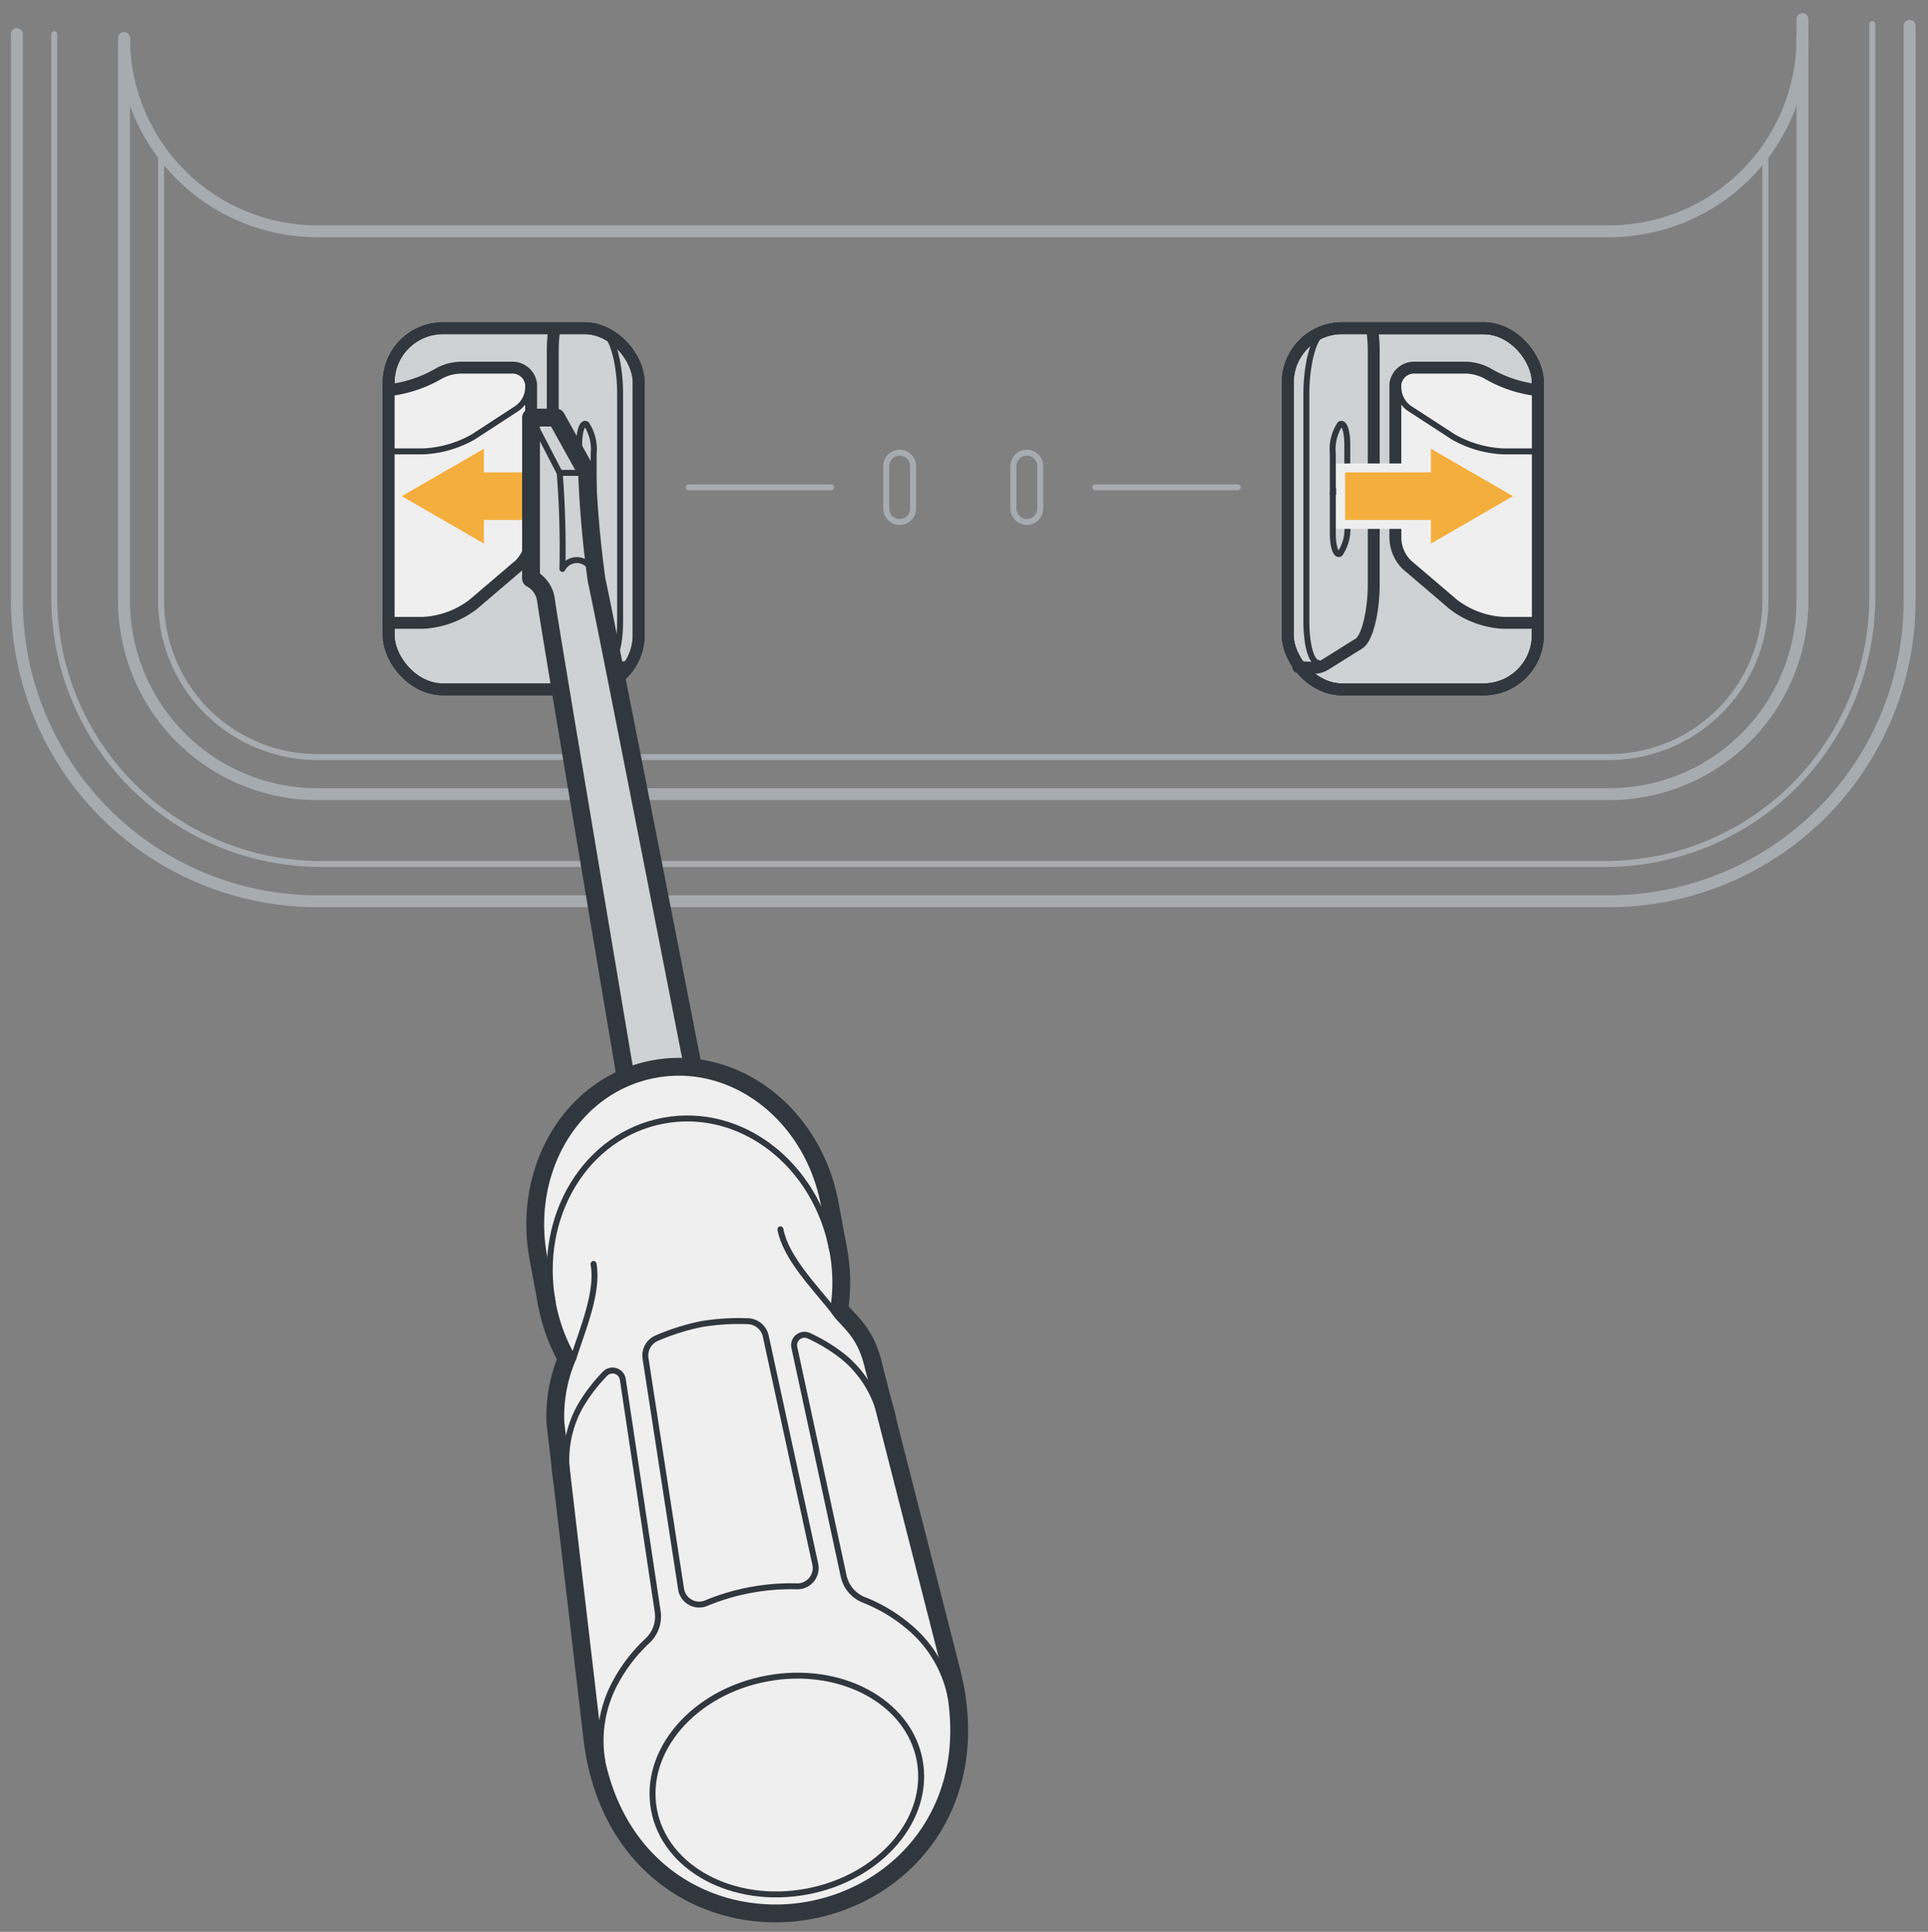 <svg xmlns="http://www.w3.org/2000/svg" width="162.186" height="162.499" viewBox="0 0 162.186 162.499"><rect x="0" y="0" width="162.186" height="162.499" fill="#808080" stroke="none"/><g id="below"><rect x="108.331" y="27.607" width="21.033" height="30.382" rx="4.568" style="fill:#cfd2d4;stroke:#30373e;stroke-linecap:round;stroke-linejoin:round"/><path d="M115.561,29.561v19.58c0,2.319-.551,4.565-1.237,4.981l-2.891,1.82a1.928,1.928,0,0,1-.925.239l-1.29-.063a4.5,4.5,0,0,1-.884-2.693V32.171a4.577,4.577,0,0,1,4.565-4.564h2.516c0,.02.011.031.011.052.052.405.093.821.114,1.247C115.551,29.114,115.561,29.333,115.561,29.561Z" style="fill:#cfd2d4"/><rect x="32.694" y="27.607" width="21.033" height="30.382" rx="4.568" style="fill:#cfd2d4;stroke:#30373e;stroke-linecap:round;stroke-linejoin:round"/><path d="M160.637,2.169v48.38a25.289,25.289,0,0,1-25.261,25.26H26.682a25.289,25.289,0,0,1-25.26-25.26V2.87" style="fill:none;stroke:#a6abb0;stroke-linecap:round;stroke-linejoin:round"/><path d="M157.5,2.028V50.247A22.45,22.45,0,0,1,135.07,72.673H26.989A22.451,22.451,0,0,1,4.563,50.247V2.87" style="fill:none;stroke:#a6abb0;stroke-linecap:round;stroke-linejoin:round;stroke-width:0.5px"/><path d="M151.625,1.605V50.549A16.268,16.268,0,0,1,135.376,66.8H26.682A16.267,16.267,0,0,1,10.434,50.549V3.207" style="fill:none;stroke:#a6abb0;stroke-linecap:round;stroke-linejoin:round"/><path d="M148.505,12.763V50.549a13.143,13.143,0,0,1-13.128,13.129H26.682A13.144,13.144,0,0,1,13.553,50.549V12.764" style="fill:none;stroke:#a6abb0;stroke-linecap:round;stroke-linejoin:round;stroke-width:0.5px"/><path d="M151.625,3.207a16.267,16.267,0,0,1-16.249,16.248H26.682A16.267,16.267,0,0,1,10.434,3.207" style="fill:none;stroke:#a6abb0;stroke-linecap:round;stroke-linejoin:round"/><path d="M111.7,27.77l-.577.36c-.677.423-1.23,2.664-1.23,4.98V52.25c0,2,.414,3.432.964,3.507" style="fill:none;stroke:#30373e;stroke-linecap:round;stroke-linejoin:round;stroke-width:0.5px"/><path d="M76.81,42.811a1.129,1.129,0,0,1-2.257,0V39.172a1.129,1.129,0,0,1,2.257,0Z" style="fill:none;stroke:#a6abb0;stroke-linecap:round;stroke-linejoin:round;stroke-width:0.5px"/><line x1="69.919" y1="40.991" x2="57.931" y2="40.991" style="fill:none;stroke:#a6abb0;stroke-linecap:round;stroke-linejoin:round;stroke-width:0.5px"/><path d="M85.249,42.811a1.129,1.129,0,0,0,2.257,0V39.172a1.129,1.129,0,0,0-2.257,0Z" style="fill:none;stroke:#a6abb0;stroke-linecap:round;stroke-linejoin:round;stroke-width:0.5px"/><line x1="92.139" y1="40.991" x2="104.127" y2="40.991" style="fill:none;stroke:#a6abb0;stroke-linecap:round;stroke-linejoin:round;stroke-width:0.5px"/><path d="M113.336,44.105a3.791,3.791,0,0,1-.609,2.465c-.335.209-.609-.557-.609-1.7V38.149a3.791,3.791,0,0,1,.609-2.465c.335-.21.609.556.609,1.7Z" style="fill:none;stroke:#30373e;stroke-linecap:round;stroke-linejoin:round;stroke-width:0.5px"/><line x1="112.118" y1="41.508" x2="113.336" y2="40.746" style="fill:none;stroke:#30373e;stroke-linecap:round;stroke-linejoin:round;stroke-width:0.5px"/><path d="M115.423,27.654q.09.613.122,1.246c.011.213.016.435.016.664v19.58c0,2.316-.554,4.556-1.231,4.98l-2.9,1.813a1.861,1.861,0,0,1-.919.239l-1.3-.065" style="fill:none;stroke:#30373e;stroke-linecap:round;stroke-linejoin:round"/><path d="M50.358,27.77l.576.36c.677.423,1.231,2.664,1.231,4.98V52.25c0,2-.415,3.432-.965,3.507" style="fill:none;stroke:#30373e;stroke-linecap:round;stroke-linejoin:round;stroke-width:0.5px"/><path d="M48.722,44.105a3.791,3.791,0,0,0,.609,2.465c.335.209.609-.557.609-1.7V38.149a3.791,3.791,0,0,0-.609-2.465c-.335-.21-.609.556-.609,1.7Z" style="fill:none;stroke:#30373e;stroke-linecap:round;stroke-linejoin:round;stroke-width:0.5px"/><line x1="49.94" y1="41.508" x2="48.722" y2="40.746" style="fill:none;stroke:#30373e;stroke-linecap:round;stroke-linejoin:round;stroke-width:0.5px"/><path d="M46.636,27.654q-.092.613-.123,1.246c-.01.213-.016.435-.016.664v19.58c0,2.316.554,4.556,1.231,4.98l2.9,1.813a1.861,1.861,0,0,0,.919.239l1.3-.065" style="fill:none;stroke:#30373e;stroke-linecap:round;stroke-linejoin:round"/><rect x="108.331" y="27.607" width="21.033" height="30.382" rx="4.568" style="fill:none;stroke:#30373e;stroke-linecap:round;stroke-linejoin:round"/></g><g id="illustration"><path d="M32.694,32.821a10.8,10.8,0,0,0,4.277-1.432,4.051,4.051,0,0,1,1.908-.466h4.2a1.586,1.586,0,0,1,1.6,1.393V45.177a3.27,3.27,0,0,1-.944,2.309L39.8,50.844a7.555,7.555,0,0,1-4.219,1.547H32.694" style="fill:#efefef;stroke:#30373e;stroke-linecap:round;stroke-linejoin:round"/><path d="M44.423,32.718a2.19,2.19,0,0,1-.944,1.646L39.8,36.757a9.324,9.324,0,0,1-4.219,1.212H32.694" style="fill:none;stroke:#30373e;stroke-linecap:round;stroke-linejoin:round;stroke-width:0.5px"/><path d="M129.365,32.821a10.806,10.806,0,0,1-4.278-1.432,4.05,4.05,0,0,0-1.907-.466h-4.2a1.586,1.586,0,0,0-1.6,1.393V45.177a3.265,3.265,0,0,0,.943,2.309l3.937,3.358a7.558,7.558,0,0,0,4.219,1.547h2.883" style="fill:#efefef;stroke:#30373e;stroke-linecap:round;stroke-linejoin:round"/><path d="M117.636,32.718a2.189,2.189,0,0,0,.943,1.646l3.684,2.393a9.328,9.328,0,0,0,4.219,1.212h2.883" style="fill:none;stroke:#30373e;stroke-linecap:round;stroke-linejoin:round;stroke-width:0.5px"/><rect x="108.331" y="27.607" width="21.033" height="30.382" rx="4.568" style="fill:none;stroke:#30373e;stroke-linecap:round;stroke-linejoin:round"/></g><g id="above"><line x1="45.699" y1="41.735" x2="33.799" y2="41.735" style="fill:none;stroke:#efefef;stroke-linecap:round;stroke-width:1.5px"/><rect x="39.54" y="39.735" width="6.159" height="4" style="fill:none;stroke:#efefef;stroke-linecap:round;stroke-width:1.5px"/><polygon points="40.707 37.746 33.799 41.735 40.707 45.724 40.707 37.746" style="fill:none;stroke:#efefef;stroke-linecap:round;stroke-width:1.5px"/><line x1="45.699" y1="41.735" x2="39.54" y2="41.735" style="fill:none;stroke:#f4ae3d;stroke-miterlimit:10;stroke-width:4px"/><polygon points="40.707 37.746 33.799 41.735 40.707 45.724 40.707 37.746" style="fill:#f4ae3d"/><line x1="113.152" y1="41.735" x2="127.276" y2="41.735" style="fill:none;stroke:#efefef;stroke-linecap:round;stroke-width:1.5px"/><rect x="113.152" y="39.735" width="8.383" height="4" style="fill:none;stroke:#efefef;stroke-linecap:round;stroke-width:1.5px"/><polygon points="120.368 45.724 127.276 41.735 120.368 37.746 120.368 45.724" style="fill:none;stroke:#efefef;stroke-linecap:round;stroke-width:1.5px"/><line x1="113.152" y1="41.735" x2="121.535" y2="41.735" style="fill:none;stroke:#f4ae3d;stroke-miterlimit:10;stroke-width:4px"/><polygon points="120.368 45.724 127.276 41.735 120.368 37.746 120.368 45.724" style="fill:#f4ae3d"/><rect x="32.694" y="27.607" width="21.033" height="30.382" rx="4.568" style="fill:none;stroke:#30373e;stroke-linecap:round;stroke-linejoin:round"/><path d="M44.671,35.124V48.661a2.4,2.4,0,0,1,1.268,1.889c.156,1.385,7.291,43.644,7.291,43.644l5.663-1.366s-8.244-42.17-8.7-43.989a90.456,90.456,0,0,1-.806-9.061l-2.595-4.654Z" style="fill:#cfd2d4;stroke:#30373e;stroke-linejoin:round;stroke-width:1.5px"/><path d="M44.665,35.124l2.416,4.654a80.241,80.241,0,0,1,.232,8.078,1.359,1.359,0,0,1,2.432.015" style="fill:none;stroke:#30373e;stroke-linecap:round;stroke-linejoin:round;stroke-width:0.5px"/><line x1="47.081" y1="39.778" x2="49.382" y2="39.778" style="fill:none;stroke:#30373e;stroke-linecap:round;stroke-linejoin:round;stroke-width:0.5px"/><path d="M68.051,160.188c7.745-1.437,14.236-8.758,11.5-19.492l-6.617-25.928c-.7-2.764-2.127-3.382-2.855-4.57a14.372,14.372,0,0,0-.06-4.989l-.712-3.843c-1.343-7.249-7.637-12.163-14.2-10.948s-10.671,8.062-9.325,15.31l.714,3.843a14.372,14.372,0,0,0,1.733,4.678,12.237,12.237,0,0,0-1.008,5.39l3.1,26.477C51.621,157.118,60.306,161.624,68.051,160.188Z" style="fill:none;stroke:#30373e;stroke-width:2.5px"/><path d="M48.229,114.248c.778-2.429,2.133-5.587,1.7-7.931" style="fill:none;stroke:#30373e;stroke-width:2.5px"/><path d="M70.08,110.2c-1.6-1.989-4-4.45-4.43-6.794" style="fill:none;stroke:#30373e;stroke-width:2.5px"/><path d="M70.016,105.209c-1.344-7.249-7.635-12.161-14.193-10.946s-10.668,8.059-9.323,15.308" style="fill:none;stroke:#30373e;stroke-width:2.5px"/><path d="M77.366,148.076c-.918-4.952-6.668-8.037-12.84-6.892S54.1,147.27,55.014,152.222s6.664,8.035,12.838,6.89S78.284,153.026,77.366,148.076Z" style="fill:none;stroke:#30373e;stroke-width:2.5px"/><path d="M47.777,124.4a9.256,9.256,0,0,1,1.046-6.136,14.236,14.236,0,0,1,2.07-2.711.876.876,0,0,1,1.5.482l2.932,19.52a2.8,2.8,0,0,1-.849,2.451,13.453,13.453,0,0,0-2.637,3.383,10.281,10.281,0,0,0-1.161,6.815" style="fill:none;stroke:#30373e;stroke-width:2.5px"/><path d="M64.416,112.384a1.59,1.59,0,0,0-1.485-1.25,19.108,19.108,0,0,0-3.929.243,19.09,19.09,0,0,0-3.763,1.186,1.587,1.587,0,0,0-.938,1.689l2.993,19.412a1.538,1.538,0,0,0,2.112,1.185,18.624,18.624,0,0,1,7.628-1.415,1.538,1.538,0,0,0,1.547-1.863Z" style="fill:none;stroke:#30373e;stroke-width:2.5px"/><path d="M74.153,119.51a9.254,9.254,0,0,0-3.178-5.353,14.245,14.245,0,0,0-2.928-1.8.876.876,0,0,0-1.227.98l4.148,19.228a2.8,2.8,0,0,0,1.695,2.006,13.5,13.5,0,0,1,3.781,2.255,10.278,10.278,0,0,1,3.53,5.945" style="fill:none;stroke:#30373e;stroke-width:2.5px"/><path d="M68.051,160.188c7.745-1.437,14.236-8.758,11.5-19.492l-6.617-25.928c-.7-2.764-2.127-3.382-2.855-4.57a14.372,14.372,0,0,0-.06-4.989l-.712-3.843c-1.343-7.249-7.637-12.163-14.2-10.948s-10.671,8.062-9.325,15.31l.714,3.843a14.372,14.372,0,0,0,1.733,4.678,12.237,12.237,0,0,0-1.008,5.39l3.1,26.477C51.621,157.118,60.306,161.624,68.051,160.188Z" style="fill:#efefef;stroke:#30373e;stroke-linecap:round;stroke-linejoin:round;stroke-width:0.5px"/><path d="M48.229,114.248c.778-2.429,2.133-5.587,1.7-7.931" style="fill:none;stroke:#30373e;stroke-linecap:round;stroke-linejoin:round;stroke-width:0.5px"/><path d="M70.08,110.2c-1.6-1.989-4-4.45-4.43-6.794" style="fill:none;stroke:#30373e;stroke-linecap:round;stroke-linejoin:round;stroke-width:0.5px"/><path d="M70.016,105.209c-1.344-7.249-7.635-12.161-14.193-10.946s-10.668,8.059-9.323,15.308" style="fill:none;stroke:#30373e;stroke-linejoin:round;stroke-width:0.5px"/><path d="M77.366,148.076c-.918-4.952-6.668-8.037-12.84-6.892S54.1,147.27,55.014,152.222s6.664,8.035,12.838,6.89S78.284,153.026,77.366,148.076Z" style="fill:none;stroke:#30373e;stroke-linejoin:round;stroke-width:0.5px"/><path d="M47.777,124.4a9.256,9.256,0,0,1,1.046-6.136,14.236,14.236,0,0,1,2.07-2.711.876.876,0,0,1,1.5.482l2.932,19.52a2.8,2.8,0,0,1-.849,2.451,13.453,13.453,0,0,0-2.637,3.383,10.281,10.281,0,0,0-1.161,6.815" style="fill:none;stroke:#30373e;stroke-linejoin:round;stroke-width:0.5px"/><path d="M64.416,112.384a1.59,1.59,0,0,0-1.485-1.25,19.108,19.108,0,0,0-3.929.243,19.09,19.09,0,0,0-3.763,1.186,1.587,1.587,0,0,0-.938,1.689l2.993,19.412a1.538,1.538,0,0,0,2.112,1.185,18.624,18.624,0,0,1,7.628-1.415,1.538,1.538,0,0,0,1.547-1.863Z" style="fill:none;stroke:#30373e;stroke-linejoin:round;stroke-width:0.5px"/><path d="M74.153,119.51a9.254,9.254,0,0,0-3.178-5.353,14.245,14.245,0,0,0-2.928-1.8.876.876,0,0,0-1.227.98l4.148,19.228a2.8,2.8,0,0,0,1.695,2.006,13.5,13.5,0,0,1,3.781,2.255,10.278,10.278,0,0,1,3.53,5.945" style="fill:none;stroke:#30373e;stroke-linejoin:round;stroke-width:0.5px"/></g></svg>

